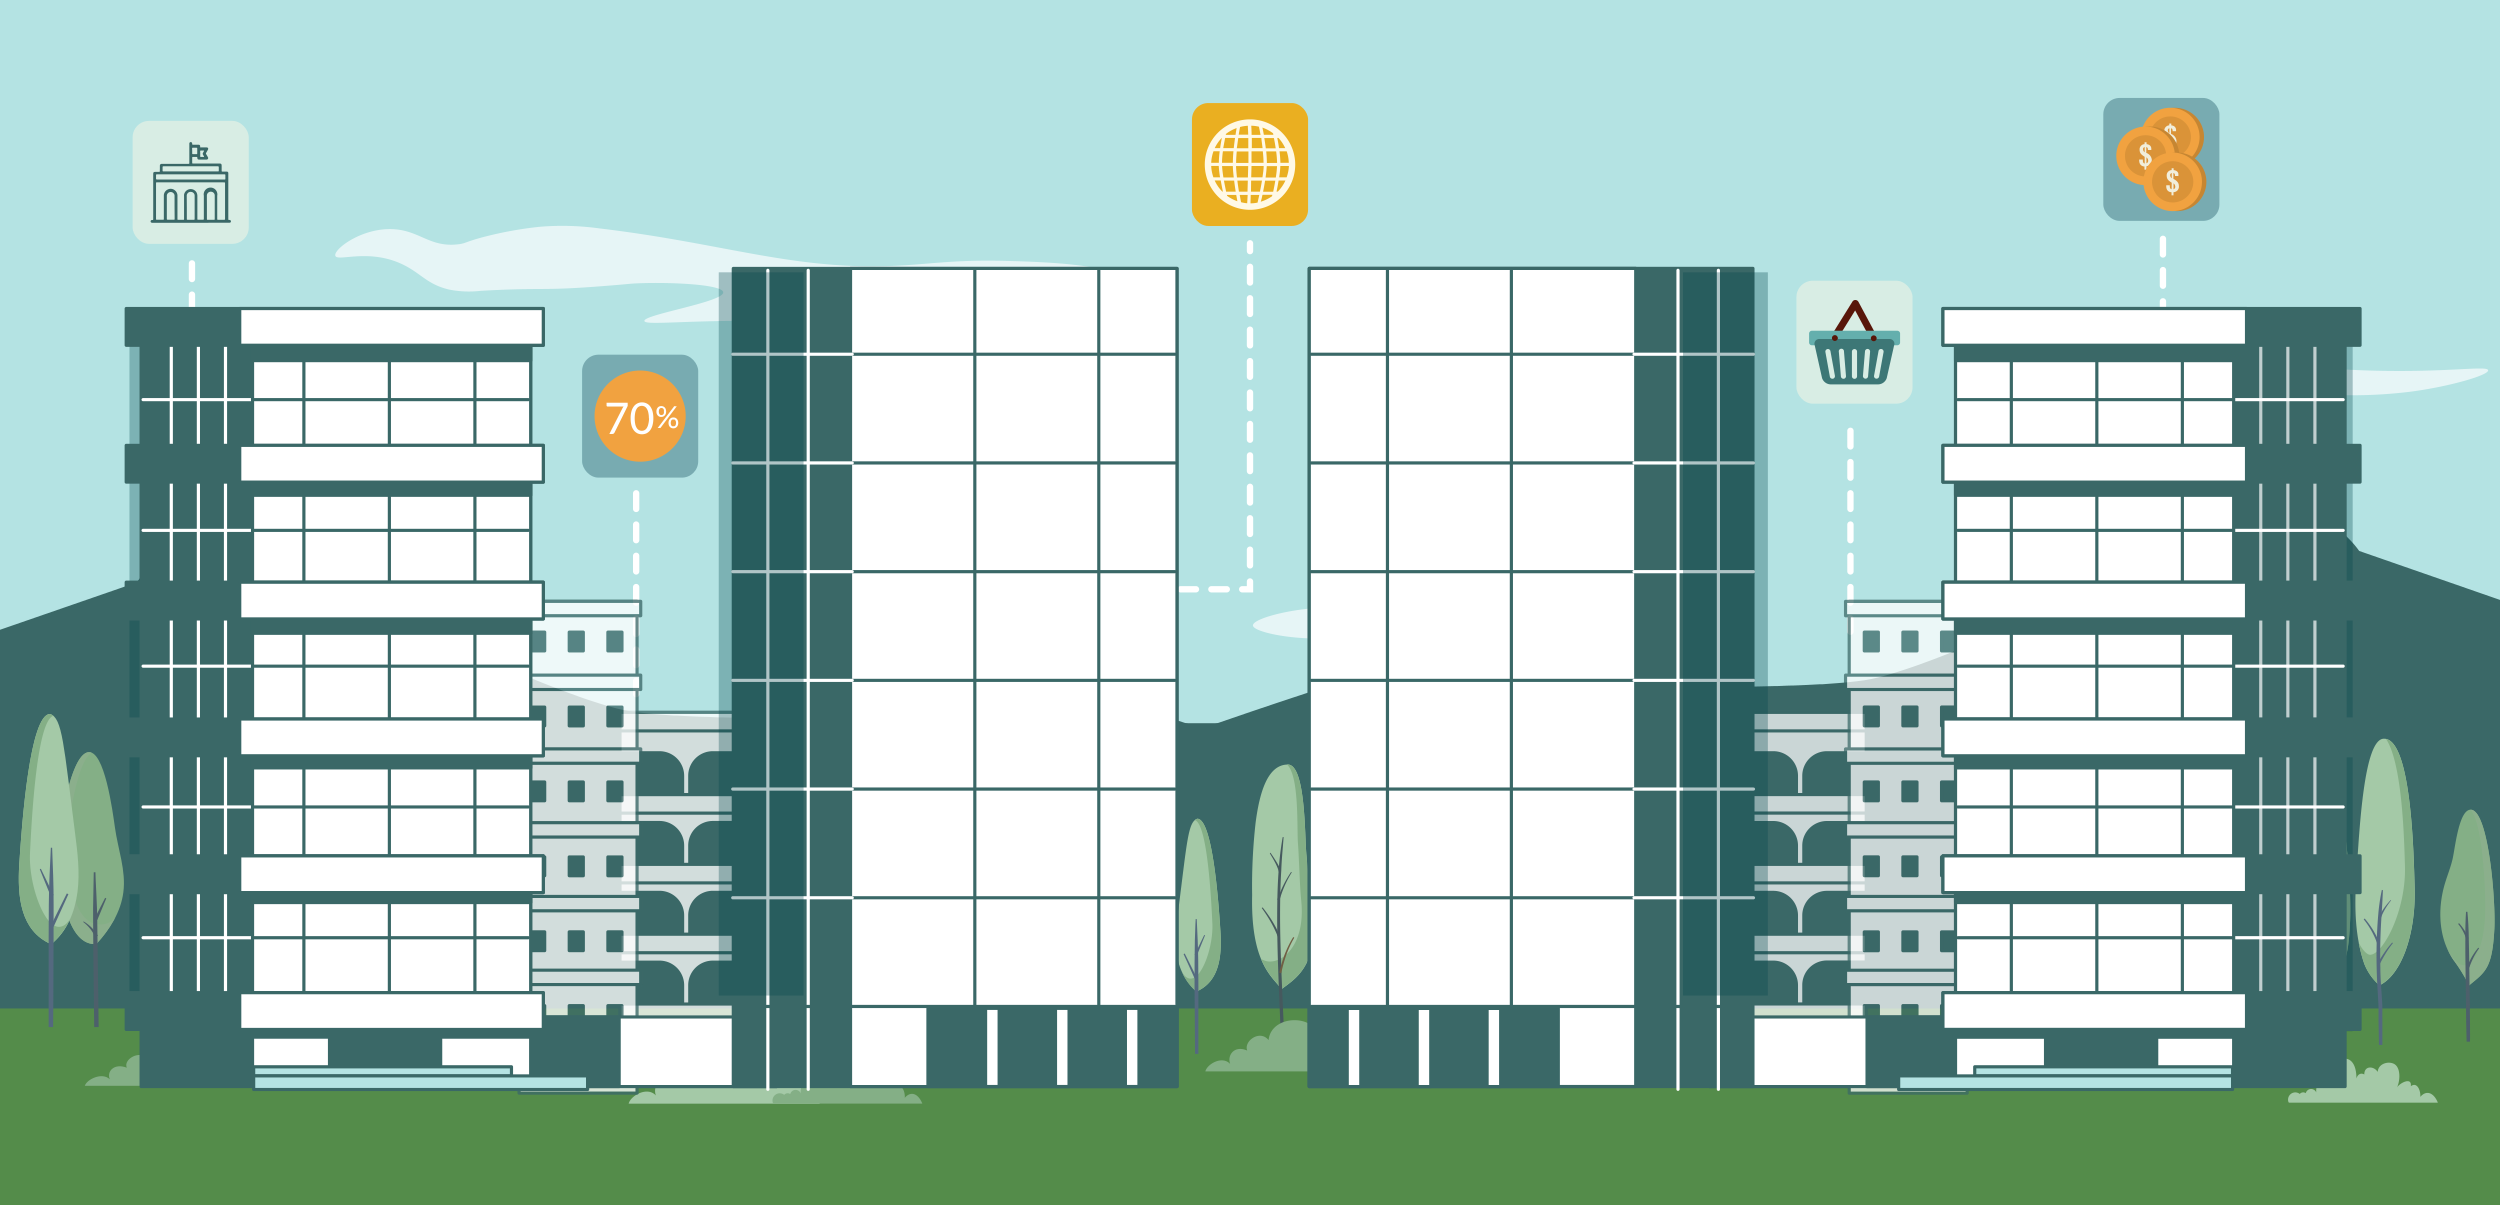 <svg id="Layer_1" data-name="Layer 1" xmlns="http://www.w3.org/2000/svg" xmlns:xlink="http://www.w3.org/1999/xlink" viewBox="0 0 560 270"><rect x="0" y="0" width="560" height="270" fill="#333333" stroke="none"/><defs><style>.cls-1,.cls-30,.cls-31,.cls-32,.cls-33,.cls-38,.cls-39{fill:none;}.cls-2,.cls-8{fill:#548c4b;}.cls-3{clip-path:url(#clip-path);}.cls-4,.cls-40{fill:#b4e3e3;}.cls-5{fill:#36707c;}.cls-24,.cls-5{opacity:0.48;}.cls-37,.cls-6{fill:#3a6867;}.cls-7{clip-path:url(#clip-path-2);}.cls-8{opacity:0.5;}.cls-9{fill:#e6f5f6;}.cls-10{fill:#84af86;}.cls-11{fill:#8baf8c;}.cls-12{fill:#4d606b;}.cls-13{fill:#a4c9a7;}.cls-14{fill:#54697f;}.cls-15{fill:#46595e;}.cls-16{fill:#705e43;}.cls-17{fill:#f1a240;}.cls-18,.cls-36{fill:#fff;}.cls-19{fill:#c68632;}.cls-20{fill:#da9338;}.cls-21{fill:#f1eedb;}.cls-22{fill:#f2a805;opacity:0.87;}.cls-23,.cls-24{fill:#fff9e6;}.cls-25{fill:#581609;}.cls-26{fill:#414042;}.cls-27{fill:#64afad;}.cls-28{fill:#3d7776;}.cls-29{fill:#515254;}.cls-30,.cls-31,.cls-32,.cls-33,.cls-39{stroke:#fff;}.cls-30,.cls-31,.cls-32,.cls-33,.cls-36,.cls-37,.cls-38,.cls-39,.cls-40{stroke-linecap:round;}.cls-30,.cls-31,.cls-32,.cls-33{stroke-miterlimit:10;stroke-width:1.42px;}.cls-31{stroke-dasharray:3.52 3.52;}.cls-32{stroke-dasharray:3.45 3.45;}.cls-33{stroke-dasharray:3.5;}.cls-34{fill:#00444a;opacity:0.31;}.cls-35{opacity:0.77;}.cls-36,.cls-37,.cls-38,.cls-40{stroke:#3a6867;}.cls-36,.cls-37,.cls-38,.cls-39,.cls-40{stroke-linejoin:round;stroke-width:0.71px;}.cls-41{opacity:0.73;}.cls-42{opacity:0.68;}</style><clipPath id="clip-path"><rect class="cls-1" x="-1163" y="-3" width="1727" height="277"/></clipPath><clipPath id="clip-path-2"><rect id="_Rectangle_" data-name="&lt;Rectangle&gt;" class="cls-2" x="-5.53" y="225.92" width="571.53" height="46.08"/></clipPath></defs><title>harvest-illustratioons 2</title><g class="cls-3"><rect class="cls-4" x="-4" y="-9" width="569" height="266"/><rect class="cls-5" x="471.14" y="21.94" width="26.01" height="27.54" rx="3.67" ry="3.67"/><path class="cls-6" d="M446.05,245.14l-.27,0q-21.25,1.59-39.23,3.38c-12.29-13.79-21.9-25.5-39.84-31.26a40.4,40.4,0,0,0-10.95-2.09c-6.81-.32-13.57,1.1-29.25.49a151.54,151.54,0,0,1-21.2-2.18c-5-.88-9.84-2-15.35-3.34-5.07-1.23-10.69-2.66-17.51-4.25l-2-.46c-2.9-.68-6-1.37-9.37-2.11q-3-.65-6.22-1.32l-4-.81-3.54-.72-.57-.11-.6-.12c-.2,0-.4-.09-.61-.12-5.53-1.11-13-2.56-21.45-4l-1.89-.32-2.27-.38-4.26-.68-.93-.15-2.51-.38c-1.2-.19-2.4-.36-3.61-.53-1-.16-2-.29-3-.43-4.75-.66-9.55-1.24-14.25-1.72-11-1.1-21.74-1.58-32.08-1.58-1.24,0-2.47,0-3.7,0s-2.47,0-3.69.06l-2.89.08c-.55,0-1.09,0-1.63.06l-2.77.1-2.69.13-.26,0-2,.11-.38,0-2.21.14q-4.83.32-9.51.76-3.48.32-6.87.71-7.55.85-14.66,2c-.75.11-1.48.22-2.22.35-1,.15-2,.32-3,.49-.64.11-1.27.21-1.89.33-3,.52-6,1.07-8.83,1.64-1.7.32-3.39.67-5,1l-2.45.52c-6.22,1.35-12.07,2.77-17.52,4.2l-1.65.43-1.64.44c-1.94.52-3.83,1-5.65,1.56l-1.36.38c-3.16.9-6.14,1.78-8.93,2.62l-1.57.48-2,.62-1.74.54-3.5,1.09c-10.24,3.2-23.2,7.66-38.06,13.84V141.41l31.63-10.95s6.43-9.65,16.08-8S86.91,138.5,95,141.72c5.3,2.12,19,8.44,30.94,12.95.61.23,1.21.46,1.81.67l2,.73c1.3.46,2.57.89,3.79,1.27.64.21,1.26.41,1.88.59.47.15.93.28,1.39.4a38.67,38.67,0,0,0,4.84,1.08l.72.09c.6.09,1.25.16,1.92.23.93.11,1.92.2,2.94.28l3.73.28.66,0c1.9.11,3.88.21,5.88.28,1.19,0,2.39.09,3.59.12l.55,0c5.29.15,10.54.22,14.83.24h7c5.88,0,32.41-2.59,48.75-4,6-.51,10.62-.85,12.35-.85,3.12,0,19.47,5.29,35.49,10.74l6.79,2.33,25.28,8.87c8.76,1.67,22.11,4.42,38.21,8.61,6.22,1.62,11.93,3.12,17.2,4.54l1.83.5c5.25,1.44,10.05,2.81,14.48,4.21,1.61.5,3.16,1,4.67,1.51,2.46.83,4.8,1.67,7,2.55.82.31,1.64.63,2.43,1,2.53,1,4.93,2.11,7.23,3.25q1.22.6,2.4,1.23c1.54.82,3,1.67,4.47,2.57a76.43,76.43,0,0,1,7.91,5.54c.85.67,1.69,1.37,2.53,2.09l.45.39c2.4,2.1,5.08,4.66,7.78,7.51,1.23,1.3,2.46,2.65,3.67,4,1.62,1.88,3.2,3.84,4.68,5.84.56.75,1.1,1.5,1.63,2.26a58.91,58.91,0,0,1,5.11,8.8C445.88,244.74,446,245,446.05,245.14Z"/><path class="cls-6" d="M113,238.14l.27,0q21.25,1.59,39.23,3.38c12.29-13.79,21.9-25.5,39.84-31.26a40.4,40.4,0,0,1,11-2.09c6.81-.32,13.57,1.1,29.25.49a151.54,151.54,0,0,0,21.2-2.18c5-.88,9.84-2,15.35-3.34,5.07-1.23,10.69-2.66,17.51-4.25l2-.46c2.9-.68,6-1.37,9.37-2.11q3-.65,6.22-1.32l4-.81,3.54-.72.57-.11.6-.12c.2,0,.4-.09.61-.12,5.53-1.11,13-2.56,21.45-4l1.89-.32,2.27-.38,4.26-.68.93-.15,2.51-.38c1.2-.19,2.4-.36,3.61-.53,1-.16,2-.29,3-.43,4.75-.66,9.55-1.24,14.25-1.72,11-1.1,21.74-1.58,32.08-1.58,1.24,0,2.47,0,3.7,0s2.47,0,3.69.06l2.89.08c.55,0,1.09,0,1.63.06l2.77.1,2.69.13.26,0,2,.11.38,0,2.21.14q4.83.32,9.51.76,3.48.32,6.87.71,7.54.85,14.66,2c.75.11,1.48.22,2.22.35,1,.15,2,.32,3,.49.64.11,1.27.21,1.89.33,3,.52,6,1.07,8.83,1.64,1.7.32,3.39.67,5,1l2.45.52c6.22,1.35,12.07,2.77,17.52,4.2l1.65.43,1.64.44c1.94.52,3.83,1,5.65,1.56l1.36.38c3.16.9,6.14,1.78,8.93,2.62l1.57.48,2,.62,1.74.54,3.5,1.09c10.24,3.2,23.2,7.66,38.06,13.84V134.41l-31.63-11s-6.43-9.65-16.08-8-40.2,16.08-48.24,19.3c-5.3,2.12-19,8.44-30.94,12.95-.61.23-1.21.46-1.81.67l-2,.73c-1.3.46-2.57.89-3.79,1.27-.64.21-1.26.41-1.88.59-.47.15-.93.28-1.39.4a38.67,38.67,0,0,1-4.84,1.08l-.72.09c-.6.09-1.25.16-1.92.23-.93.11-1.92.2-2.94.28l-3.73.28-.66,0c-1.9.11-3.88.21-5.88.28-1.19,0-2.39.09-3.59.12l-.55,0c-5.29.15-10.54.22-14.83.24h-7c-5.88,0-32.41-2.59-48.75-4-6-.51-10.62-.85-12.35-.85-3.12,0-19.47,5.29-35.49,10.74l-6.79,2.33-25.28,8.87c-8.76,1.67-22.11,4.42-38.21,8.61-6.22,1.62-11.93,3.12-17.2,4.54l-1.83.5c-5.25,1.44-10,2.81-14.48,4.21-1.61.5-3.16,1-4.67,1.51-2.46.83-4.8,1.67-7,2.55-.82.31-1.64.63-2.43,1-2.53,1-4.93,2.11-7.23,3.25q-1.22.6-2.4,1.23c-1.54.82-3,1.67-4.47,2.57a76.43,76.43,0,0,0-7.91,5.54c-.85.67-1.69,1.37-2.53,2.09l-.45.39c-2.4,2.1-5.08,4.66-7.78,7.51-1.23,1.3-2.46,2.65-3.67,4-1.62,1.88-3.2,3.84-4.68,5.84-.56.75-1.1,1.5-1.63,2.26a58.91,58.91,0,0,0-5.11,8.8C113.12,237.74,113,238,113,238.14Z"/><rect class="cls-6" y="162" width="560" height="67"/><rect id="_Rectangle_2" data-name="&lt;Rectangle&gt;" class="cls-2" x="-5.53" y="225.92" width="571.53" height="46.08"/><g class="cls-7"><rect class="cls-8" x="-5.53" y="225.92" width="580.13" height="53.08"/></g><path class="cls-9" d="M379.34,133.94c-.16-1.17-9.84.7-28.31,0-12.59-.48-16.9-1.68-25.52.28-5.34,1.21-6.35,2.28-11.49,2.8-8.08.83-10.52-1.31-18.79-.84-7,.4-14.64,2.48-14.57,3.93s9,3.42,17.94,2.8c8.46-.59,14.64-3.29,16-1.12,1,1.67-2.18,4.06-1.12,6.16,1.51,3,10.72,3.3,14.58-1.12,1.93-2.22.78-3.62,2.52-5.6,2.81-3.19,7.66-1.65,18.5-1.69a105.38,105.38,0,0,0,13.18-.84C370.51,137.6,379.5,135.07,379.34,133.94Z"/><path class="cls-9" d="M557.34,82.94c-.16-1.17-9.84.7-28.31,0-12.59-.48-16.9-1.68-25.52.28-5.34,1.21-6.35,2.28-11.49,2.8-8.08.83-10.52-1.31-18.79-.84-7,.4-14.64,2.48-14.57,3.93s9,3.42,17.94,2.8c8.46-.59,14.64-3.29,16-1.12,1,1.67-2.18,4.06-1.12,6.16,1.51,3,10.72,3.3,14.58-1.12,1.93-2.22.78-3.62,2.52-5.6,2.81-3.19,7.66-1.65,18.5-1.69a105.38,105.38,0,0,0,13.18-.84C548.51,86.6,557.5,84.07,557.34,82.94Z"/><path class="cls-9" d="M134.24,51.16c27.69,3.29,43.08,9.28,65.6,8.41,8.42-.33,13.43-1.45,25.79-1.12,4.94.13,22.73.59,23,3.36.21,2.18-10.48,5.5-19.62,6.73-10.6,1.43-11.83-.92-24.11.56-8,1-9,2.13-17.38,2.8-5.87.48-8.1.12-16.27,0-17.27-.24-26.75,1.06-26.91,0-.21-1.46,17.89-4.25,17.66-6.44-.17-1.68-11-2.3-19.06-2-2.14.09-1.87.16-7,.56-15.4,1.23-13.23.29-28.31,1.13a22.69,22.69,0,0,1-7-.28c-4.95-1.15-6.3-3.64-10.38-5.61-7.74-3.74-14.77-.5-15.14-2s6.27-6.51,13.46-5.89c5.58.48,7.87,4.05,14,3.36,1.84-.2,1.42-.5,5.89-1.68a85.39,85.39,0,0,1,12.33-2.24A60.85,60.85,0,0,1,134.24,51.16Z"/><path class="cls-10" d="M21.57,211.46c3.05-3.25,5.51-7.24,6.06-11.59.63-4.9-1.21-9.64-1.88-14.48-.48-3.37-2.32-17.64-6.07-16.88-4,.81-6.22,16.88-6.3,18.58C12.75,200.32,15.39,211.93,21.57,211.46Z"/><path class="cls-11" d="M13.38,187.09c.08-1.7,2.28-17.77,6.3-18.58a1.4,1.4,0,0,1,.83.11c-3.41,2.14-5.11,15.9-5.16,17.44-.43,12.55,1.72,21.52,7.57,21a3.92,3.92,0,0,0,2.84-1.48,26.35,26.35,0,0,1-4.19,5.88C15.39,211.93,12.75,200.32,13.38,187.09Z"/><path class="cls-12" d="M21,195.38l-.1,5.42c-.11,3.25,0,7.59,0,11.92l.2,17.35h1l-.23-17.35c-.06-4.33-.07-8.67-.26-11.92s-.23-5.41-.23-5.41Z"/><polygon class="cls-12" points="23.55 201.12 21.18 205.77 21.8 206.06 23.81 201.24 23.55 201.12"/><path class="cls-12" d="M21.91,209.61a8.82,8.82,0,0,0-1.39-1.82,8.94,8.94,0,0,0-1.79-1.39l-.09.13a8.56,8.56,0,0,1,1.57,1.53,8.38,8.38,0,0,1,1.11,1.86Z"/><path class="cls-13" d="M4.32,193.55c.6-9.54,2.4-33.47,6.87-33.62,2.81.84,3.08,7,5.6,26.51.57,4.44,1.14,8.93.57,13.37S15,208.7,11.46,211.5C4.58,208.5,3.86,200.87,4.32,193.55Z"/><path class="cls-10" d="M4.32,193.55c.6-9.54,2.4-33.47,6.87-33.62a2.07,2.07,0,0,1,.75.42c-3.62,1.14-4.83,22.28-5.22,30.85-.3,6.73,3,16.18,6.33,16.41,1.11.07,2-.68,2.64-1.82a15.06,15.06,0,0,1-4.23,5.71C4.58,208.5,3.86,200.87,4.32,193.55Z"/><path class="cls-14" d="M11.39,189.87s-.11,2.51-.29,6.28-.19,8.79-.2,13.81l0,20.1h1S12,220,12,210c0-5,.06-10-.09-13.81s-.23-6.28-.23-6.28Z"/><polygon class="cls-14" points="8.91 194.71 11.38 200.78 11.99 200.5 9.15 194.6 8.91 194.71"/><polygon class="cls-14" points="14.97 200.13 11.4 207.3 12.01 207.59 15.32 200.3 14.97 200.13"/><path class="cls-13" d="M273.38,208.64c-.45-7.16-1.81-25.13-5.16-25.25-2.11.63-2.32,5.26-4.21,19.91a39.34,39.34,0,0,0-.43,10,13.29,13.29,0,0,0,4.43,8.78C273.18,219.87,273.72,214.14,273.38,208.64Z"/><path class="cls-10" d="M273.38,208.64c-.45-7.16-1.81-25.13-5.16-25.25a1.43,1.43,0,0,0-.56.32c2.72.85,3.62,16.73,3.91,23.17.23,5.05-2.23,12.15-4.75,12.32-.83.06-1.47-.51-2-1.37a11.27,11.27,0,0,0,3.17,4.29C273.18,219.87,273.72,214.14,273.38,208.64Z"/><path class="cls-14" d="M268.07,205.88s.08,1.89.21,4.71.15,6.61.16,10.38v15.09h-.75s-.06-7.55-.11-15.09c0-3.78,0-7.55.07-10.38s.18-4.72.18-4.72Z"/><polygon class="cls-14" points="269.93 209.51 268.08 214.07 267.61 213.86 269.75 209.43 269.93 209.51"/><polygon class="cls-14" points="265.38 213.59 268.06 218.97 267.6 219.18 265.12 213.71 265.38 213.59"/><path class="cls-13" d="M49.52,202.64c-.45-7.16-1.8-25.13-5.16-25.25-2.11.63-2.31,5.26-4.2,19.91a39.8,39.8,0,0,0-.44,10,13.31,13.31,0,0,0,4.44,8.78C49.32,213.87,49.86,208.14,49.52,202.64Z"/><path class="cls-10" d="M49.52,202.64c-.45-7.16-1.8-25.13-5.16-25.25a1.43,1.43,0,0,0-.56.32c2.72.85,3.63,16.73,3.92,23.17C48,205.93,45.49,213,43,213.2a2.23,2.23,0,0,1-2-1.37,11.29,11.29,0,0,0,3.18,4.29C49.32,213.87,49.86,208.14,49.52,202.64Z"/><path class="cls-14" d="M44.21,199.88s.09,1.89.22,4.71.14,6.61.15,10.38l0,15.09h-.76s-.05-7.55-.11-15.09c0-3.78,0-7.55.07-10.38s.18-4.72.18-4.72Z"/><polygon class="cls-14" points="46.08 203.51 44.22 208.07 43.76 207.86 45.89 203.43 46.08 203.51"/><polygon class="cls-14" points="41.52 207.59 44.2 212.97 43.74 213.18 41.26 207.71 41.52 207.59"/><path class="cls-13" d="M293.83,206c-.51-4.14-.79-10.36-1.19-14.51s-.15-20.26-4.17-20.23c-4.55,0-6.34,6.33-7.21,13a126.5,126.5,0,0,0-.78,16.23c-.35,15.43,4.62,18.33,6.57,21.1C290,219.35,295.1,216.44,293.83,206Z"/><path class="cls-10" d="M293.83,206c-.51-4.14-.79-10.36-1.19-14.51s-.15-20.26-4.17-20.23h-.19c2.78,2.43,2.21,14.27,2.46,17.63.28,3.69.37,9.22.74,12.91.94,9.35-3.74,13.75-7.18,13.58a3.66,3.66,0,0,1-1.81-.59c1.51,3.65,3.49,5.23,4.56,6.75C290,219.35,295.1,216.44,293.83,206Z"/><path class="cls-15" d="M287.53,187.5l-.16,2.08c-.11,1.32-.28,3.21-.37,5.48-.28,4.54-.34,10.61-.16,16.68s.46,12.13.66,16.7,0,7.63,0,7.63l-.74,0a74.4,74.4,0,0,0,0-7.56c-.18-4.54-.46-10.62-.6-16.7s-.09-12.18.25-16.73a71,71,0,0,1,.91-7.56Z"/><path class="cls-16" d="M286.54,217.88a31.69,31.69,0,0,1,1.24-4.12,23.36,23.36,0,0,1,1.91-3.86l.23.14a22.42,22.42,0,0,0-1.78,3.85A31,31,0,0,0,287,218Z"/><path class="cls-15" d="M282.83,203.27a31.64,31.64,0,0,1,2.12,3,25.15,25.15,0,0,1,1.72,3.31l-.46.19a25,25,0,0,0-1.59-3.31,33.2,33.2,0,0,0-2-3.08Z"/><path class="cls-15" d="M286.14,201.53a25.85,25.85,0,0,1,1.33-3.22,24.83,24.83,0,0,1,1.74-3l.15.1a24.39,24.39,0,0,0-1.59,3,26.37,26.37,0,0,0-1.16,3.23Z"/><path class="cls-15" d="M284.58,191s.7,1,1.31,2a12.54,12.54,0,0,1,.78,1.45,4.57,4.57,0,0,1,.27.73l-.48.11a4.41,4.41,0,0,0-.2-.67,12.34,12.34,0,0,0-.66-1.46c-.53-1-1.16-2-1.16-2Z"/><path class="cls-10" d="M553.61,181.39c-2.79-.44-3.65,8.54-4.24,11.07-.44,1.88-1.18,3.67-1.73,5.52-1.67,5.66-1.41,12.14,1.9,17a37.89,37.89,0,0,1,3.54,5.74c3.62-3,5.21-3.76,5.66-12.72C559.05,201.71,557.47,182,553.61,181.39Z"/><path class="cls-11" d="M553.61,181.39a1.27,1.27,0,0,0-.28,0c2.8,2.46,3.64,19,3.28,24.56-.55,8.33-3.46,10.38-4.62,10.27-1,.09-2.55-1.26-3.8-3.75a15.68,15.68,0,0,0,1.35,2.52,37.89,37.89,0,0,1,3.54,5.74c3.62-3,5.21-3.76,5.66-12.72C559.05,201.71,557.47,182,553.61,181.39Z"/><path class="cls-12" d="M552.7,204.24s.19,1.81.28,4.54.1,6.35.17,10,.09,7.27.13,10,0,4.55,0,4.55h-.76l-.1-4.55c0-2.72-.07-6.36-.12-10s-.1-7.27-.07-10,.16-4.54.16-4.54Z"/><path class="cls-12" d="M550.82,206.79a10.71,10.71,0,0,1,1.21,1.59,12.42,12.42,0,0,1,.91,1.8l-.47.18a12.77,12.77,0,0,0-.77-1.78,10.07,10.07,0,0,0-1.08-1.62Z"/><path class="cls-12" d="M552.65,216.51a19.25,19.25,0,0,1,1.08-2.23,16.25,16.25,0,0,1,1.4-2l.19.15a16,16,0,0,0-1.26,2.07,19.24,19.24,0,0,0-.94,2.23Z"/><path class="cls-13" d="M534,165.47c-4.48,0-5.5,19.9-6.23,31.83-.38,6.22-.21,12.59,1.81,18.51a12.38,12.38,0,0,0,3.42,4.9c4.66-2.15,8.19-10.89,7.89-21.93C540.68,192,540.24,165.35,534,165.47Z"/><path class="cls-10" d="M540.87,198.78c-.19-6.6-.6-32-6.4-33.25,3.74,5.58,4.08,23.3,4.24,28.45.3,10-4.93,19.84-7.79,19.89-.83,0-1.82-1.29-2.56-2.67a33.59,33.59,0,0,0,1.2,4.61,12.38,12.38,0,0,0,3.42,4.9C537.64,218.56,541.17,209.82,540.87,198.78Z"/><path class="cls-14" d="M533.77,199.41s-.08,2.18-.29,5.41-.41,7.56-.28,11.89c0,2.16.18,4.32.31,6.35.06,1,.15,2,.14,2.95s0,1.81,0,2.62v5.43h-.76l-.1-5.43c0-.81,0-1.69,0-2.62s-.07-1.88-.13-2.91c-.12-2-.25-4.2-.29-6.38a109.5,109.5,0,0,1,.37-12,43.46,43.46,0,0,1,.8-5.39Z"/><path class="cls-14" d="M532.8,205.57a13.25,13.25,0,0,1,1.2-2.11,18,18,0,0,1,1.52-1.86l.09.08a17,17,0,0,0-1.35,1.95,12.83,12.83,0,0,0-1,2.13Z"/><path class="cls-14" d="M529.69,205.75a20.86,20.86,0,0,1,1.83,2.5,21.5,21.5,0,0,1,1.41,2.78l-.48.18a19.27,19.27,0,0,0-1.27-2.75,19.5,19.5,0,0,0-1.71-2.53Z"/><path class="cls-14" d="M532.47,216s.72-1.29,1.56-2.53a22.11,22.11,0,0,1,1.82-2.34l.16.13a22.29,22.29,0,0,0-1.68,2.41c-.76,1.25-1.41,2.57-1.41,2.57Z"/><path class="cls-10" d="M521.91,176.82c-2.49-.48-3.25,9.4-3.78,12.19-.39,2.07-1,4.05-1.54,6.08-1.49,6.24-1.25,13.38,1.7,18.76a43,43,0,0,1,3.14,6.33c3.23-3.35,4.64-4.14,5-14C526.75,199.2,525.35,177.5,521.91,176.82Z"/><path class="cls-11" d="M521.91,176.82a1,1,0,0,0-.25,0c2.49,2.71,3.24,21,2.92,27-.49,9.18-3.08,11.44-4.11,11.32-.87.1-2.28-1.4-3.39-4.14a19.15,19.15,0,0,0,1.21,2.78,43,43,0,0,1,3.14,6.33c3.23-3.35,4.64-4.14,5-14C526.75,199.2,525.35,177.5,521.91,176.82Z"/><path class="cls-12" d="M521.1,202s.17,2,.24,5,.1,7,.16,11l.11,11c0,3,0,5,0,5H521s0-2-.09-5l-.11-11c0-4-.09-8-.06-11s.14-5,.14-5Z"/><path class="cls-12" d="M519.42,204.79a11.62,11.62,0,0,1,1.08,1.76,14.94,14.94,0,0,1,.81,2l-.42.19a14.8,14.8,0,0,0-.69-2,11.81,11.81,0,0,0-1-1.78Z"/><path class="cls-12" d="M521.06,215.5a21.91,21.91,0,0,1,1-2.45,18.58,18.58,0,0,1,1.24-2.25l.17.16a18.75,18.75,0,0,0-1.12,2.28,23.13,23.13,0,0,0-.83,2.46Z"/><rect class="cls-5" x="130.39" y="79.45" width="26.01" height="27.54" rx="3.67" ry="3.67"/><path class="cls-17" d="M153.6,93.22A10.21,10.21,0,1,1,143.39,83,10.22,10.22,0,0,1,153.6,93.22Z"/><path class="cls-18" d="M140.6,90.21v.41a1.06,1.06,0,0,1,0,.29,2.07,2.07,0,0,1-.08.2l-2.86,5.77a.68.68,0,0,1-.18.23.53.53,0,0,1-.32.1h-.66l2.9-5.7a2,2,0,0,1,.29-.45h-3.6a.21.21,0,0,1-.16-.07.2.2,0,0,1-.06-.15v-.63Z"/><path class="cls-18" d="M146.35,93.71a5.75,5.75,0,0,1-.2,1.59,3.28,3.28,0,0,1-.54,1.11,2.32,2.32,0,0,1-.81.66,2.42,2.42,0,0,1-1,.21,2.36,2.36,0,0,1-1-.21,2.32,2.32,0,0,1-.81-.66,3.28,3.28,0,0,1-.54-1.11,5.77,5.77,0,0,1-.19-1.59,5.68,5.68,0,0,1,.19-1.59A3.34,3.34,0,0,1,142,91a2.18,2.18,0,0,1,.81-.65,2.22,2.22,0,0,1,1-.22,2.28,2.28,0,0,1,1,.22,2.18,2.18,0,0,1,.81.65,3.34,3.34,0,0,1,.54,1.12A5.65,5.65,0,0,1,146.35,93.71Zm-1,0a5.53,5.53,0,0,0-.14-1.33,2.37,2.37,0,0,0-.35-.86,1.24,1.24,0,0,0-.5-.47,1.46,1.46,0,0,0-.6-.14,1.39,1.39,0,0,0-.6.14,1.26,1.26,0,0,0-.51.47,2.56,2.56,0,0,0-.35.86,6.87,6.87,0,0,0,0,2.66,2.75,2.75,0,0,0,.35.86,1.3,1.3,0,0,0,.51.46,1.39,1.39,0,0,0,.6.14,1.46,1.46,0,0,0,.6-.14,1.28,1.28,0,0,0,.5-.46,2.53,2.53,0,0,0,.35-.86A5.53,5.53,0,0,0,145.39,93.71Z"/><path class="cls-18" d="M149.21,92.19a1.37,1.37,0,0,1-.08.51,1.12,1.12,0,0,1-.24.38,1.21,1.21,0,0,1-.35.24,1.16,1.16,0,0,1-.42.08,1.22,1.22,0,0,1-.43-.08,1,1,0,0,1-.34-.24,1.1,1.1,0,0,1-.23-.38,1.37,1.37,0,0,1-.08-.51,1.39,1.39,0,0,1,.08-.52,1.15,1.15,0,0,1,.23-.39,1,1,0,0,1,.34-.24,1.22,1.22,0,0,1,.43-.08,1.27,1.27,0,0,1,.44.08,1.16,1.16,0,0,1,.34.24,1,1,0,0,1,.23.39A1.39,1.39,0,0,1,149.21,92.19Zm1.72-1.07A.3.3,0,0,1,151,91a.23.23,0,0,1,.13,0h.47L148,95.79a.34.34,0,0,1-.09.08l-.12,0h-.47Zm-2.22,1.07a1.31,1.31,0,0,0,0-.37.54.54,0,0,0-.13-.25.43.43,0,0,0-.19-.14.68.68,0,0,0-.46,0,.4.4,0,0,0-.18.14.65.65,0,0,0-.12.25,1.27,1.27,0,0,0-.05.37,1.25,1.25,0,0,0,.05.36.83.83,0,0,0,.12.25.46.46,0,0,0,.18.13.68.68,0,0,0,.46,0,.5.5,0,0,0,.19-.13.66.66,0,0,0,.13-.25A1.28,1.28,0,0,0,148.71,92.19Zm3.22,2.55a1.36,1.36,0,0,1-.09.51,1.12,1.12,0,0,1-.24.38.92.92,0,0,1-.35.24,1.16,1.16,0,0,1-.42.08,1.26,1.26,0,0,1-.43-.08.88.88,0,0,1-.34-.24,1.1,1.1,0,0,1-.23-.38,1.6,1.6,0,0,1-.08-.51,1.67,1.67,0,0,1,.08-.52,1.26,1.26,0,0,1,.23-.39,1.16,1.16,0,0,1,.34-.24,1.22,1.22,0,0,1,.87,0,1,1,0,0,1,.34.24,1.09,1.09,0,0,1,.23.39A1.42,1.42,0,0,1,151.93,94.74Zm-.5,0a1.32,1.32,0,0,0-.05-.37.59.59,0,0,0-.13-.25.38.38,0,0,0-.19-.14.56.56,0,0,0-.23,0,.54.54,0,0,0-.22,0,.43.43,0,0,0-.19.14.73.73,0,0,0-.12.25,1.32,1.32,0,0,0-.05.37,1.25,1.25,0,0,0,.05.36.73.73,0,0,0,.12.25.41.41,0,0,0,.19.13.54.54,0,0,0,.22,0,.56.56,0,0,0,.23,0,.36.36,0,0,0,.19-.13.59.59,0,0,0,.13-.25A1.25,1.25,0,0,0,151.43,94.74Z"/><path class="cls-19" d="M493.7,30.7a6.56,6.56,0,1,0-6.56,6.56A6.56,6.56,0,0,0,493.7,30.7Z"/><path class="cls-17" d="M492.71,30.7a6.56,6.56,0,1,0-6.56,6.56A6.56,6.56,0,0,0,492.71,30.7Z"/><path class="cls-20" d="M490.77,30.7a4.62,4.62,0,1,0-4.62,4.62A4.62,4.62,0,0,0,490.77,30.7Z"/><path class="cls-21" d="M485.94,30.91c-.64-.43-1.13-.71-1.13-1.61a1.16,1.16,0,0,1,1.11-1.22v-.41h.45v.41c.71.08,1,.46,1.06.9a2.93,2.93,0,0,1,0,.41h-.76c0-.35-.05-.57-.36-.66V30a1.83,1.83,0,0,1,1.22,1.51c0,.9-.33,1.35-1.19,1.47v.72h-.45V33c-.92-.08-1.22-.72-1.18-1.57h.79c0,.43,0,.79.41.9Zm0-2.18a.45.45,0,0,0-.35.49,1,1,0,0,0,.35.69Zm.4,3.64a.58.58,0,0,0,.39-.62.93.93,0,0,0-.39-.71Z"/><path class="cls-19" d="M488.16,34.91a6.56,6.56,0,1,0-6.56,6.56A6.56,6.56,0,0,0,488.16,34.91Z"/><path class="cls-17" d="M487.17,34.91a6.56,6.56,0,1,0-6.56,6.56A6.56,6.56,0,0,0,487.17,34.91Z"/><path class="cls-20" d="M485.23,34.91a4.62,4.62,0,1,0-4.62,4.62A4.62,4.62,0,0,0,485.23,34.91Z"/><path class="cls-21" d="M480.4,35.12c-.64-.43-1.13-.71-1.13-1.61a1.16,1.16,0,0,1,1.11-1.22v-.42h.45v.42c.71.08,1,.46,1.06.9a2.93,2.93,0,0,1,0,.41h-.76c0-.35-.05-.57-.36-.66v1.31A1.83,1.83,0,0,1,482,35.76c0,.9-.33,1.35-1.19,1.47V38h-.45v-.7c-.92-.08-1.22-.72-1.18-1.57H480c0,.43,0,.79.41.9Zm0-2.18a.45.45,0,0,0-.35.49.91.91,0,0,0,.35.68Zm.4,3.64a.58.58,0,0,0,.39-.62.93.93,0,0,0-.39-.71Z"/><path class="cls-19" d="M494.23,40.73a6.56,6.56,0,1,0-6.56,6.56A6.57,6.57,0,0,0,494.23,40.73Z"/><path class="cls-17" d="M493.24,40.73a6.56,6.56,0,1,0-6.56,6.56A6.57,6.57,0,0,0,493.24,40.73Z"/><path class="cls-20" d="M491.3,40.73a4.62,4.62,0,1,0-4.62,4.62A4.62,4.62,0,0,0,491.3,40.73Z"/><path class="cls-21" d="M486.47,40.93c-.64-.42-1.13-.7-1.13-1.61a1.16,1.16,0,0,1,1.11-1.22v-.41h.44v.41c.72.09,1.05.46,1.07.91,0,.14,0,.27,0,.41h-.76c0-.35-.05-.58-.36-.66v1.3c.68.35,1.22.84,1.22,1.52a1.24,1.24,0,0,1-1.2,1.47v.71h-.44v-.69c-.92-.08-1.23-.72-1.18-1.57h.79c0,.42,0,.78.41.89Zm0-2.17a.45.45,0,0,0-.35.49.91.91,0,0,0,.35.68Zm.4,3.63a.56.56,0,0,0,.39-.61.93.93,0,0,0-.39-.71Z"/><rect class="cls-22" x="267" y="23.08" width="26.01" height="27.54" rx="3.67" ry="3.67"/><path class="cls-23" d="M280,47a10.13,10.13,0,1,0-10.13-10.13A10.14,10.14,0,0,0,280,47Zm3.78-10.49V36.4a24.37,24.37,0,0,0-.15-2.48h2.23a24,24,0,0,1,.21,2.57Zm2.28.71a25.09,25.09,0,0,1-.28,2.55h-2.29c.12-.88.22-1.76.26-2.55Zm-2.52-4c-.1-.79-.22-1.57-.34-2.29h2.16c.12.61.27,1.42.4,2.29Zm-.16,7.25h2.29c-.16.93-.33,1.8-.48,2.48h-2.26C283.09,42.18,283.24,41.33,283.38,40.46Zm-.32-4h-2.72c0-.89,0-1.76,0-2.57h2.53c.09.87.16,1.72.16,2.48A.28.28,0,0,1,283.06,36.49Zm0,.71c0,.79-.14,1.66-.27,2.55h-2.52l.07-2.55Zm-.25,6.46H285c0,.12-.05.23-.07.32a8.91,8.91,0,0,1-2.52,1.22C282.54,44.8,282.66,44.27,282.79,43.66Zm3.42-.72h-.29c.15-.69.32-1.56.47-2.48h1.52A8.55,8.55,0,0,1,286.21,42.94Zm2-3.19h-1.7a22.17,22.17,0,0,0,.27-2.55h1.92A8.94,8.94,0,0,1,288.2,39.75Zm.49-3.26h-1.91a23.69,23.69,0,0,0-.2-2.57h1.61A8.75,8.75,0,0,1,288.69,36.49Zm-.79-3.28h-1.42c-.13-.86-.27-1.66-.4-2.29h.27A8.56,8.56,0,0,1,287.9,33.21Zm-2.76-3.37c0,.06,0,.18.07.37h-2.14c-.11-.63-.23-1.18-.32-1.61A8.62,8.62,0,0,1,285.14,29.84Zm-2.32,3.37h-2.44c0-.83,0-1.6,0-2.29h2.13C282.6,31.63,282.72,32.42,282.82,33.21ZM282,28.38c.09.42.22,1.06.36,1.83h-2c0-.87-.05-1.57-.08-2.05A8.29,8.29,0,0,1,282,28.38Zm-1.75,12.08h2.43c-.14.87-.3,1.72-.46,2.48h-2Zm-.09,3.2h1.92c-.16.74-.3,1.35-.39,1.73a8.22,8.22,0,0,1-1.58.16Zm-6-3.2h2.29c.1.86.23,1.71.35,2.48h-2.15C274.52,42.27,274.33,41.39,274.17,40.46Zm-.12-.71c-.14-.88-.25-1.77-.3-2.55h2.42c0,.78.1,1.66.2,2.55Zm.82,4.12c0-.06,0-.13-.05-.21h2.11c.09.53.18,1,.25,1.42A8.93,8.93,0,0,1,274.87,43.87Zm4.51,1.66A8.36,8.36,0,0,1,278,45.3c-.08-.43-.19-1-.3-1.64h1.78Zm.07-2.59h-1.91c-.13-.77-.25-1.62-.36-2.48h2.34Zm.09-3.19h-2.45c-.1-.9-.18-1.77-.21-2.55h2.73Zm-1.77-11.3a8.61,8.61,0,0,1,1.76-.28c0,.48.06,1.17.08,2h-2.13C277.6,29.41,277.71,28.79,277.77,28.45Zm-.4,2.47h2.26c0,.69,0,1.46,0,2.29h-2.58C277.17,32.41,277.27,31.62,277.37,30.92Zm2.29,3c0,.81,0,1.68,0,2.57h-2.76c0-.79.06-1.68.14-2.57ZM274.61,30A8.64,8.64,0,0,1,277,28.69c-.06.38-.15.9-.24,1.52h-2.19C274.59,30.14,274.6,30.08,274.61,30Zm-.18.89h2.22c-.1.7-.2,1.49-.29,2.29H274C274.16,32.36,274.3,31.55,274.43,30.92Zm-.5,3h2.36c-.08.89-.13,1.77-.13,2.57h-2.43A19.93,19.93,0,0,1,273.93,33.92Zm-.28-3h.05c-.13.64-.27,1.44-.39,2.29H272.1A8.56,8.56,0,0,1,273.65,30.92Zm-1.84,3h1.4a21.63,21.63,0,0,0-.19,2.57h-1.71A8.75,8.75,0,0,1,271.81,33.92Zm-.5,3.28H273a24.31,24.31,0,0,0,.29,2.55H271.8A8.94,8.94,0,0,1,271.31,37.2Zm2.14,3.26c.16.93.33,1.8.48,2.48h-.14a8.55,8.55,0,0,1-1.7-2.48Z"/><rect class="cls-24" x="402.4" y="62.88" width="26.01" height="27.54" rx="3.67" ry="3.67"/><path class="cls-25" d="M419.36,75.76a.78.78,0,0,1-.69-.41l-3.12-5.81-3.63,5.85a.78.78,0,0,1-1.07.26.79.79,0,0,1-.26-1.08l4.35-7a.76.76,0,0,1,.68-.37.8.8,0,0,1,.67.41l3.75,7a.78.78,0,0,1-.32,1.06A.77.77,0,0,1,419.36,75.76Z"/><path class="cls-26" d="M419.15,75.64a.65.65,0,1,0,.64-.65A.64.64,0,0,0,419.15,75.64Z"/><path class="cls-27" d="M425,74.09H405.86a.63.63,0,0,0-.62.63v2a.62.62,0,0,0,.62.62H425a.62.62,0,0,0,.62-.62v-2A.63.63,0,0,0,425,74.09Z"/><path class="cls-28" d="M423.24,75.94H407.57a1.06,1.06,0,0,0-1.07,1.42l1.64,7.33A2.09,2.09,0,0,0,410,86.1h10.75a2.07,2.07,0,0,0,1.88-1.41l1.65-7.33A1.06,1.06,0,0,0,423.24,75.94Zm-12.69,8.9h-.1a.58.58,0,0,1-.56-.47l-1-5.51a.57.57,0,1,1,1.13-.21l1,5.51A.59.59,0,0,1,410.55,84.84Zm2.43,0h-.05a.57.57,0,0,1-.57-.53l-.46-5.51a.58.58,0,1,1,1.15-.09l.45,5.51A.58.58,0,0,1,413,84.85Zm3-.55a.57.57,0,0,1-.57.57h0a.58.58,0,0,1-.58-.57V78.77a.58.58,0,0,1,.58-.58h0a.57.57,0,0,1,.57.58Zm2.47,0a.58.58,0,0,1-.57.53h-.05a.59.59,0,0,1-.53-.62l.46-5.51a.57.57,0,1,1,1.14.09Zm2.47.06a.58.58,0,0,1-.56.47h-.1a.57.57,0,0,1-.47-.67l1-5.51a.56.56,0,0,1,.66-.46.59.59,0,0,1,.47.67Z"/><path class="cls-29" d="M411.66,75.64a.65.65,0,0,1-1.29,0"/><path class="cls-25" d="M411.66,75.72a.65.65,0,1,1-.65-.65A.65.65,0,0,1,411.66,75.72Z"/><path class="cls-25" d="M420.37,75.78a.65.65,0,1,1-.65-.65A.65.65,0,0,1,420.37,75.78Z"/><line class="cls-30" x1="280" y1="54.5" x2="280" y2="56.25"/><line class="cls-31" x1="280" y1="59.77" x2="280" y2="128.49"/><polyline class="cls-30" points="280 130.25 280 132 278.25 132"/><line class="cls-32" x1="274.8" y1="132" x2="241.98" y2="132"/><line class="cls-30" x1="240.25" y1="132" x2="238.5" y2="132"/><line class="cls-33" x1="142.5" y1="110.5" x2="142.5" y2="155.5"/><line class="cls-33" x1="414.5" y1="96.5" x2="414.5" y2="141.5"/><line class="cls-33" x1="484.5" y1="53.5" x2="484.5" y2="98.5"/><rect class="cls-24" x="29.71" y="27.08" width="26.01" height="27.54" rx="3.67" ry="3.67"/><path class="cls-6" d="M42.58,31.84h.28a.45.45,0,0,1,.19.4c0,.14.06.19.2.18h1.19c.28,0,.4.11.4.4s.07.21.22.2h1.2c.33,0,.47.23.31.53l-.39.69a.24.24,0,0,0,0,.29c.14.23.27.46.4.69s0,.53-.33.53H44.66c-.34,0-.44-.08-.46-.42,0-.13-.06-.18-.18-.18h-.78c-.14,0-.19.06-.19.2v1c0,.28,0,.28.29.28h5.79c.42,0,.52.11.52.52v1c0,.29,0,.29.3.29s.55,0,.82,0a.33.33,0,0,1,.37.37V49c0,.26,0,.27.25.27a.37.37,0,0,1,.33.2v.24c-.1.18-.27.19-.45.19H34.05a.31.31,0,1,1,0-.62c.27,0,.27,0,.27-.28v-10c0-.4.09-.5.51-.5h.79a.17.17,0,0,0,.19-.19,3.68,3.68,0,0,1,0-.47c0-.24,0-.47,0-.71s.13-.42.43-.43h5.9c.27,0,.27,0,.27-.26V32.29A.5.5,0,0,1,42.58,31.84Zm.14,9H35.25c-.3,0-.3,0-.3.31V49c0,.21,0,.22.24.22h1.28c.23,0,.23,0,.23-.24V43.87a1.49,1.49,0,0,1,.92-1.44,1.45,1.45,0,0,1,1.62.27,1.52,1.52,0,0,1,.51,1.22V49c0,.24,0,.24.23.24h1c.25,0,.25,0,.25-.25V44a2.6,2.6,0,0,1,0-.4A1.51,1.51,0,0,1,44,43.07a1.75,1.75,0,0,1,.21.87V49c0,.22,0,.22.23.22h.84c.42,0,.38,0,.38-.37v-5a1.53,1.53,0,1,1,3,0V49c0,.22,0,.23.22.23h1.25c.27,0,.28,0,.28-.27V41.13c0-.27,0-.28-.28-.28Zm0-1.79H35.17c-.16,0-.23.06-.22.22s0,.43,0,.65,0,.3.32.3h15c.15,0,.21,0,.21-.21s0-.47,0-.7,0-.26-.27-.26Zm0-1.8h-4c-.7,0-1.4,0-2.09,0-.15,0-.21.05-.21.2s0,.52,0,.78a.15.15,0,0,0,.17.17H48.82c.13,0,.19,0,.19-.19s0-.44,0-.66,0-.3-.28-.3ZM39.1,46.4h0c0-.87,0-1.74,0-2.61a.87.87,0,0,0-1.73,0c0,1.74,0,3.49,0,5.23,0,.15.06.2.2.2h1.32c.21,0,.23,0,.23-.22Zm2.75,0h0V49c0,.22,0,.23.23.23h1.26c.25,0,.26,0,.26-.25V45c0-.4,0-.81,0-1.21a.84.84,0,0,0-.77-.8.86.86,0,0,0-1,.88Zm4.5,0h0V49c0,.24,0,.24.24.24h1.26c.24,0,.25,0,.25-.24V44.3c0-.19,0-.37,0-.56a.85.85,0,0,0-.76-.79.87.87,0,0,0-1,.89Zm-3.3-12.59v.54c0,.13.05.18.18.18H44c.12,0,.18,0,.18-.18,0-.36,0-.72,0-1.09a.15.15,0,0,0-.17-.17h-.82a.14.14,0,0,0-.16.16Zm1.8.6V35c0,.11,0,.16.15.16h.6c.1,0,.14,0,.08-.15l-.21-.36a.4.4,0,0,1,0-.42c.07-.11.13-.23.2-.35s0-.16-.08-.16H45a.15.15,0,0,0-.17.17C44.85,34,44.85,34.2,44.85,34.39Z"/><line class="cls-33" x1="43" y1="59" x2="43" y2="81"/><path class="cls-10" d="M270,240h39.29a1.78,1.78,0,0,0-2.62-1.84c1.2-4.3-4.12-6.41-6.63-3-.33-3.9-4-2.74-5-.81,2.15-7.13-10.22-7.88-10.88-1.36-1.9-2.43-5.62.17-4.78,2.34-2.86-1.26-4.55,1-3.82,3C273.78,236.37,270.36,238.38,270,240Z"/><path class="cls-13" d="M512.81,247h33.27c-.83-2.09-2.47-3-3.93-1.3.11-1.44-.74-3.45-2.13-2.38.3-2.22-2.59-.67-3.11.31.67-1.35.86-3.89-.22-5s-3.93-.66-4.09,1.49c-.73-1.28-3-1.56-3,.57-.74-.45-1.51-.05-1.76.91,0-7.12-6.08-4.58-6-.11-1.76-1.26-3.17,1.21-3,3.22a1.24,1.24,0,0,0-2.35.16,1,1,0,0,0-1.34.18,1.62,1.62,0,0,0-2.49,1.92C512.7,246.86,512.85,247.1,512.81,247Z"/><path class="cls-10" d="M19,243.22H58.31c.12-1.43-1.23-2.08-2.62-1.59,1.2-3.71-4.12-5.53-6.63-2.59-.32-3.37-4-2.38-5-.7,2.15-6.16-10.22-6.81-10.88-1.18-1.9-2.1-5.61.14-4.78,2-2.86-1.09-4.55.87-3.81,2.59C22.82,240.08,19.4,241.82,19,243.22Z"/><path class="cls-13" d="M140.82,247.22h42.76a1.93,1.93,0,0,0-2.85-2c1.31-4.68-4.48-7-7.22-3.27-.35-4.25-4.3-3-5.4-.89,2.35-7.76-11.12-8.58-11.84-1.48-2.06-2.65-6.11.18-5.2,2.54-3.11-1.37-4.95,1.1-4.15,3.27C145,243.27,141.23,245.45,140.82,247.22Z"/><path class="cls-10" d="M173.33,247.21H206.6c-.83-2.09-2.46-3-3.93-1.3.11-1.44-.74-3.45-2.13-2.38.3-2.21-2.59-.67-3.11.31.67-1.35.86-3.88-.22-5s-3.93-.67-4.09,1.48c-.73-1.28-3-1.56-3,.57-.74-.44-1.51-.05-1.76.91,0-7.12-6.08-4.58-6-.11-1.76-1.26-3.17,1.21-3,3.22a1.24,1.24,0,0,0-2.35.16,1,1,0,0,0-1.34.18,1.62,1.62,0,0,0-2.49,1.92C173.22,247.07,173.37,247.31,173.33,247.21Z"/><rect class="cls-34" x="508" y="69" width="19" height="162"/><rect class="cls-34" x="29" y="69" width="19" height="161"/><g class="cls-35"><rect class="cls-36" x="138.88" y="159.57" width="35.06" height="83.82"/><rect class="cls-36" x="138.88" y="159.57" width="35.06" height="4.15"/><path class="cls-37" d="M138.88,168.62h8.85a5.17,5.17,0,0,1,5.17,5.17v4.44a0,0,0,0,1,0,0h-14a0,0,0,0,1,0,0v-9.61A0,0,0,0,1,138.88,168.62Z"/><path class="cls-37" d="M159.69,168.62h13.54a0,0,0,0,1,0,0v9.61a0,0,0,0,1,0,0H154.51a0,0,0,0,1,0,0v-4.44A5.17,5.17,0,0,1,159.69,168.62Z"/><rect class="cls-36" x="138.88" y="177.99" width="35.06" height="4.15"/><path class="cls-37" d="M138.88,184.25h8.85a5.17,5.17,0,0,1,5.17,5.17v4.44a0,0,0,0,1,0,0h-14a0,0,0,0,1,0,0v-9.61A0,0,0,0,1,138.88,184.25Z"/><path class="cls-37" d="M159.69,184.25h13.54a0,0,0,0,1,0,0v9.61a0,0,0,0,1,0,0H154.51a0,0,0,0,1,0,0v-4.44A5.17,5.17,0,0,1,159.69,184.25Z"/><rect class="cls-36" x="138.88" y="193.62" width="35.06" height="4.15"/><path class="cls-37" d="M138.88,199.89h8.85a5.17,5.17,0,0,1,5.17,5.17v4.44a0,0,0,0,1,0,0h-14a0,0,0,0,1,0,0v-9.61A0,0,0,0,1,138.88,199.89Z"/><path class="cls-37" d="M159.69,199.89h13.54a0,0,0,0,1,0,0v9.61a0,0,0,0,1,0,0H154.51a0,0,0,0,1,0,0v-4.44A5.17,5.17,0,0,1,159.69,199.89Z"/><rect class="cls-36" x="138.88" y="209.26" width="35.06" height="4.15"/><path class="cls-37" d="M138.88,215.53h8.85a5.17,5.17,0,0,1,5.17,5.17v4.44a0,0,0,0,1,0,0h-14a0,0,0,0,1,0,0v-9.61A0,0,0,0,1,138.88,215.53Z"/><path class="cls-37" d="M159.69,215.53h13.54a0,0,0,0,1,0,0v9.61a0,0,0,0,1,0,0H154.51a0,0,0,0,1,0,0V220.7A5.17,5.17,0,0,1,159.69,215.53Z"/><rect class="cls-36" x="138.88" y="224.9" width="35.06" height="4.15"/></g><g class="cls-35"><rect class="cls-36" x="116.27" y="134.7" width="26.43" height="110.16"/><rect class="cls-37" x="136.17" y="225.27" width="3.15" height="4.2"/><rect class="cls-37" x="127.51" y="225.27" width="3.15" height="4.2"/><rect class="cls-37" x="118.86" y="225.27" width="3.15" height="4.2"/><rect class="cls-37" x="136.17" y="208.74" width="3.15" height="4.2"/><rect class="cls-37" x="127.51" y="208.74" width="3.15" height="4.2"/><rect class="cls-37" x="118.86" y="208.74" width="3.15" height="4.2"/><rect class="cls-37" x="136.17" y="191.96" width="3.15" height="4.2"/><rect class="cls-37" x="127.51" y="191.96" width="3.15" height="4.2"/><rect class="cls-37" x="118.86" y="191.96" width="3.15" height="4.2"/><rect class="cls-37" x="136.17" y="175.17" width="3.15" height="4.2"/><rect class="cls-37" x="127.51" y="175.17" width="3.15" height="4.2"/><rect class="cls-37" x="118.86" y="175.17" width="3.15" height="4.2"/><rect class="cls-37" x="136.17" y="158.39" width="3.15" height="4.2"/><rect class="cls-37" x="127.51" y="158.39" width="3.15" height="4.2"/><rect class="cls-37" x="118.86" y="158.39" width="3.15" height="4.2"/><rect class="cls-37" x="136.17" y="141.6" width="3.15" height="4.2"/><rect class="cls-37" x="127.51" y="141.6" width="3.15" height="4.2"/><rect class="cls-37" x="118.86" y="141.6" width="3.15" height="4.2"/><rect class="cls-36" x="115.45" y="134.7" width="28.07" height="3.22"/><rect class="cls-36" x="115.45" y="151.23" width="28.07" height="3.22"/><rect class="cls-36" x="115.45" y="167.75" width="28.07" height="3.22"/><rect class="cls-36" x="115.45" y="184.28" width="28.07" height="3.22"/><rect class="cls-36" x="115.45" y="200.8" width="28.07" height="3.22"/><rect class="cls-36" x="115.45" y="217.32" width="28.07" height="3.22"/><rect class="cls-36" x="116.27" y="232.01" width="26.43" height="3.22"/></g><rect id="_Rectangle_3" data-name="&lt;Rectangle&gt;" class="cls-36" x="114.87" y="227.8" width="59.06" height="15.59"/><rect id="_Rectangle_4" data-name="&lt;Rectangle&gt;" class="cls-37" x="114.87" y="227.8" width="23.82" height="15.59"/><rect class="cls-37" x="164.26" y="60.13" width="99.39" height="183.26"/><rect class="cls-36" x="190.52" y="60.13" width="73.12" height="183.26"/><rect class="cls-37" x="207.86" y="225.87" width="55.78" height="17.51"/><rect class="cls-36" x="220.77" y="225.87" width="3.04" height="17.51"/><rect class="cls-36" x="236.43" y="225.87" width="3.04" height="17.51"/><rect class="cls-36" x="252.09" y="225.87" width="3.04" height="17.51"/><line class="cls-38" x1="218.36" y1="225.87" x2="218.36" y2="60.55"/><line class="cls-39" x1="181.04" y1="244.01" x2="181.04" y2="60.55"/><line class="cls-39" x1="172" y1="244.01" x2="172" y2="60.55"/><line class="cls-38" x1="246.13" y1="225.87" x2="246.13" y2="60.55"/><line class="cls-38" x1="190.9" y1="79.35" x2="263.22" y2="79.35"/><line class="cls-38" x1="190.9" y1="103.7" x2="263.22" y2="103.7"/><line class="cls-38" x1="190.9" y1="128.05" x2="263.22" y2="128.05"/><line class="cls-38" x1="190.9" y1="152.4" x2="263.22" y2="152.4"/><line class="cls-38" x1="190.9" y1="176.75" x2="263.22" y2="176.75"/><line class="cls-38" x1="190.9" y1="201.1" x2="263.22" y2="201.1"/><line class="cls-39" x1="190.9" y1="79.35" x2="164.13" y2="79.35"/><line class="cls-39" x1="190.9" y1="103.7" x2="164.13" y2="103.7"/><line class="cls-39" x1="190.9" y1="128.05" x2="164.13" y2="128.05"/><line class="cls-39" x1="190.9" y1="152.4" x2="164.13" y2="152.4"/><line class="cls-39" x1="190.9" y1="176.75" x2="164.13" y2="176.75"/><line class="cls-39" x1="190.9" y1="201.1" x2="164.13" y2="201.1"/><line class="cls-38" x1="164.54" y1="225.45" x2="263.22" y2="225.45"/><rect class="cls-37" x="31.61" y="71.09" width="87.26" height="172.3"/><line class="cls-39" x1="56.65" y1="89.52" x2="32.05" y2="89.52"/><line class="cls-39" x1="56.65" y1="118.8" x2="32.05" y2="118.8"/><line class="cls-39" x1="56.65" y1="149.22" x2="32.05" y2="149.22"/><line class="cls-39" x1="56.65" y1="180.76" x2="32.05" y2="180.76"/><line class="cls-39" x1="56.65" y1="210.05" x2="32.05" y2="210.05"/><rect class="cls-36" x="56.57" y="71.09" width="62.3" height="172.3"/><rect class="cls-37" x="56.57" y="71.09" width="62.3" height="9.69"/><rect class="cls-37" x="56.57" y="101.25" width="62.3" height="9.69"/><rect class="cls-37" x="56.57" y="132.16" width="62.3" height="9.69"/><rect class="cls-37" x="56.57" y="162.32" width="62.3" height="9.69"/><rect class="cls-37" x="56.57" y="224.03" width="62.3" height="8.29"/><rect class="cls-37" x="56.57" y="192.48" width="62.3" height="9.69"/><rect class="cls-37" x="73.81" y="226.44" width="24.9" height="16.95"/><line class="cls-38" x1="68.07" y1="76.38" x2="68.07" y2="225.48"/><line class="cls-38" x1="87.22" y1="76.38" x2="87.22" y2="225.48"/><line class="cls-38" x1="106.38" y1="76.38" x2="106.38" y2="225.48"/><line class="cls-39" x1="38.37" y1="76.38" x2="38.37" y2="225.48"/><line class="cls-39" x1="44.44" y1="76.38" x2="44.44" y2="225.48"/><line class="cls-39" x1="50.51" y1="76.38" x2="50.51" y2="225.48"/><rect class="cls-37" x="28.27" y="69.11" width="93.43" height="8.23"/><rect class="cls-36" x="53.7" y="69.11" width="68" height="8.23"/><rect class="cls-37" x="28.27" y="99.76" width="93.43" height="8.23"/><rect class="cls-36" x="53.7" y="99.76" width="68" height="8.23"/><rect class="cls-37" x="28.27" y="130.41" width="93.43" height="8.23"/><rect class="cls-36" x="53.7" y="130.41" width="68" height="8.23"/><rect class="cls-37" x="28.27" y="161.06" width="93.43" height="8.23"/><rect class="cls-36" x="53.7" y="161.06" width="68" height="8.23"/><rect class="cls-37" x="28.27" y="191.71" width="93.43" height="8.23"/><rect class="cls-36" x="53.7" y="191.71" width="68" height="8.23"/><rect class="cls-37" x="28.27" y="222.36" width="93.43" height="8.23"/><rect class="cls-36" x="53.7" y="222.36" width="68" height="8.23"/><line class="cls-38" x1="56.65" y1="89.52" x2="118.34" y2="89.52"/><line class="cls-38" x1="56.65" y1="118.8" x2="118.34" y2="118.8"/><line class="cls-38" x1="56.65" y1="149.22" x2="118.34" y2="149.22"/><line class="cls-38" x1="56.65" y1="180.76" x2="118.34" y2="180.76"/><line class="cls-38" x1="56.65" y1="210.05" x2="118.34" y2="210.05"/><rect class="cls-40" x="56.82" y="238.96" width="57.75" height="2.04"/><rect class="cls-40" x="56.82" y="241" width="74.8" height="3.05"/><g class="cls-41"><rect class="cls-36" x="382.98" y="159.57" width="35.06" height="83.82" transform="translate(801.02 402.96) rotate(-180)"/><rect class="cls-36" x="382.98" y="159.57" width="35.06" height="4.15" transform="translate(801.02 323.29) rotate(-180)"/><path class="cls-37" d="M404,168.62h14a0,0,0,0,1,0,0v4.44a5.17,5.17,0,0,1-5.17,5.17H404a0,0,0,0,1,0,0v-9.61A0,0,0,0,1,404,168.62Z" transform="translate(822.06 346.85) rotate(-180)"/><path class="cls-37" d="M383.69,168.62H402.4a0,0,0,0,1,0,0v9.61a0,0,0,0,1,0,0H388.86a5.17,5.17,0,0,1-5.17-5.17v-4.44A0,0,0,0,1,383.69,168.62Z" transform="translate(786.09 346.85) rotate(-180)"/><rect class="cls-36" x="382.98" y="177.99" width="35.06" height="4.15" transform="translate(801.02 360.12) rotate(-180)"/><path class="cls-37" d="M404,184.25h14a0,0,0,0,1,0,0v4.44a5.17,5.17,0,0,1-5.17,5.17H404a0,0,0,0,1,0,0v-9.61A0,0,0,0,1,404,184.25Z" transform="translate(822.06 378.12) rotate(-180)"/><path class="cls-37" d="M383.69,184.25H402.4a0,0,0,0,1,0,0v9.61a0,0,0,0,1,0,0H388.86a5.17,5.17,0,0,1-5.17-5.17v-4.44A0,0,0,0,1,383.69,184.25Z" transform="translate(786.09 378.12) rotate(-180)"/><rect class="cls-36" x="382.98" y="193.62" width="35.06" height="4.15" transform="translate(801.02 391.39) rotate(-180)"/><path class="cls-37" d="M404,199.89h14a0,0,0,0,1,0,0v4.44a5.17,5.17,0,0,1-5.17,5.17H404a0,0,0,0,1,0,0v-9.61A0,0,0,0,1,404,199.89Z" transform="translate(822.06 409.4) rotate(-180)"/><path class="cls-37" d="M383.69,199.89H402.4a0,0,0,0,1,0,0v9.61a0,0,0,0,1,0,0H388.86a5.17,5.17,0,0,1-5.17-5.17v-4.44A0,0,0,0,1,383.69,199.89Z" transform="translate(786.09 409.4) rotate(-180)"/><rect class="cls-36" x="382.98" y="209.26" width="35.06" height="4.15" transform="translate(801.02 422.67) rotate(-180)"/><path class="cls-37" d="M404,215.53h14a0,0,0,0,1,0,0V220a5.17,5.17,0,0,1-5.17,5.17H404a0,0,0,0,1,0,0v-9.61a0,0,0,0,1,0,0Z" transform="translate(822.06 440.67) rotate(-180)"/><path class="cls-37" d="M383.69,215.53H402.4a0,0,0,0,1,0,0v9.61a0,0,0,0,1,0,0H388.86a5.17,5.17,0,0,1-5.17-5.17v-4.44A0,0,0,0,1,383.69,215.53Z" transform="translate(786.09 440.67) rotate(-180)"/><rect class="cls-36" x="382.98" y="224.9" width="35.06" height="4.15" transform="translate(801.02 453.94) rotate(-180)"/></g><g class="cls-41"><rect class="cls-36" x="414.22" y="134.7" width="26.43" height="110.16" transform="translate(854.87 379.57) rotate(-180)"/><rect class="cls-37" x="417.6" y="225.27" width="3.15" height="4.2" transform="translate(838.35 454.73) rotate(-180)"/><rect class="cls-37" x="426.26" y="225.27" width="3.15" height="4.2" transform="translate(855.66 454.73) rotate(-180)"/><rect class="cls-37" x="434.91" y="225.27" width="3.15" height="4.2" transform="translate(872.97 454.73) rotate(-180)"/><rect class="cls-37" x="417.6" y="208.74" width="3.15" height="4.2" transform="translate(838.35 421.69) rotate(-180)"/><rect class="cls-37" x="426.26" y="208.74" width="3.15" height="4.2" transform="translate(855.66 421.69) rotate(-180)"/><rect class="cls-37" x="434.91" y="208.74" width="3.15" height="4.2" transform="translate(872.97 421.69) rotate(-180)"/><rect class="cls-37" x="417.6" y="191.96" width="3.15" height="4.2" transform="translate(838.35 388.11) rotate(-180)"/><rect class="cls-37" x="426.26" y="191.96" width="3.15" height="4.2" transform="translate(855.66 388.11) rotate(-180)"/><rect class="cls-37" x="434.91" y="191.96" width="3.15" height="4.2" transform="translate(872.97 388.11) rotate(-180)"/><rect class="cls-37" x="417.6" y="175.17" width="3.15" height="4.2" transform="translate(838.35 354.54) rotate(-180)"/><rect class="cls-37" x="426.26" y="175.17" width="3.15" height="4.2" transform="translate(855.66 354.54) rotate(-180)"/><rect class="cls-37" x="434.91" y="175.17" width="3.15" height="4.2" transform="translate(872.97 354.54) rotate(-180)"/><rect class="cls-37" x="417.6" y="158.39" width="3.15" height="4.2" transform="translate(838.35 320.97) rotate(-180)"/><rect class="cls-37" x="426.26" y="158.39" width="3.15" height="4.2" transform="translate(855.66 320.97) rotate(-180)"/><rect class="cls-37" x="434.91" y="158.39" width="3.15" height="4.2" transform="translate(872.97 320.97) rotate(-180)"/><rect class="cls-37" x="417.6" y="141.6" width="3.15" height="4.2" transform="translate(838.35 287.4) rotate(-180)"/><rect class="cls-37" x="426.26" y="141.6" width="3.15" height="4.2" transform="translate(855.66 287.4) rotate(-180)"/><rect class="cls-37" x="434.91" y="141.6" width="3.15" height="4.2" transform="translate(872.97 287.4) rotate(-180)"/><rect class="cls-36" x="413.4" y="134.7" width="28.07" height="3.22" transform="translate(854.87 272.63) rotate(-180)"/><rect class="cls-36" x="413.4" y="151.23" width="28.07" height="3.22" transform="translate(854.87 305.68) rotate(-180)"/><rect class="cls-36" x="413.4" y="167.75" width="28.07" height="3.22" transform="translate(854.87 338.73) rotate(-180)"/><rect class="cls-36" x="413.4" y="184.28" width="28.07" height="3.22" transform="translate(854.87 371.78) rotate(-180)"/><rect class="cls-36" x="413.4" y="200.8" width="28.07" height="3.22" transform="translate(854.87 404.82) rotate(-180)"/><rect class="cls-36" x="413.4" y="217.32" width="28.07" height="3.22" transform="translate(854.87 437.87) rotate(-180)"/><rect class="cls-36" x="414.22" y="232.01" width="26.43" height="3.22" transform="translate(854.87 467.25) rotate(-180)"/></g><rect id="_Rectangle_5" data-name="&lt;Rectangle&gt;" class="cls-36" x="382.98" y="227.8" width="59.06" height="15.59" transform="translate(825.03 471.19) rotate(-180)"/><rect id="_Rectangle_6" data-name="&lt;Rectangle&gt;" class="cls-37" x="418.22" y="227.8" width="23.82" height="15.59" transform="translate(860.26 471.19) rotate(-180)"/><rect class="cls-37" x="293.27" y="60.13" width="99.39" height="183.26" transform="translate(685.93 303.51) rotate(-180)"/><rect class="cls-36" x="293.27" y="60.13" width="73.12" height="183.26" transform="translate(659.67 303.51) rotate(-180)"/><rect class="cls-37" x="293.27" y="225.87" width="55.78" height="17.51" transform="translate(642.33 469.26) rotate(-180)"/><rect class="cls-36" x="333.12" y="225.87" width="3.04" height="17.51" transform="translate(669.27 469.26) rotate(-180)"/><rect class="cls-36" x="317.45" y="225.87" width="3.04" height="17.51" transform="translate(637.94 469.26) rotate(-180)"/><rect class="cls-36" x="301.79" y="225.87" width="3.04" height="17.51" transform="translate(606.61 469.26) rotate(-180)"/><line class="cls-38" x1="338.55" y1="225.87" x2="338.55" y2="60.55"/><line class="cls-39" x1="375.87" y1="244.01" x2="375.87" y2="60.55"/><line class="cls-39" x1="384.92" y1="244.01" x2="384.92" y2="60.55"/><line class="cls-38" x1="310.79" y1="225.87" x2="310.79" y2="60.55"/><line class="cls-38" x1="366.02" y1="79.35" x2="293.7" y2="79.35"/><line class="cls-38" x1="366.02" y1="103.7" x2="293.7" y2="103.7"/><line class="cls-38" x1="366.02" y1="128.05" x2="293.7" y2="128.05"/><line class="cls-38" x1="366.02" y1="152.4" x2="293.7" y2="152.4"/><line class="cls-38" x1="366.02" y1="176.75" x2="293.7" y2="176.75"/><line class="cls-38" x1="366.02" y1="201.1" x2="293.7" y2="201.1"/><line class="cls-39" x1="366.02" y1="79.35" x2="392.78" y2="79.35"/><line class="cls-39" x1="366.02" y1="103.7" x2="392.78" y2="103.7"/><line class="cls-39" x1="366.02" y1="128.05" x2="392.78" y2="128.05"/><line class="cls-39" x1="366.02" y1="152.4" x2="392.78" y2="152.4"/><line class="cls-39" x1="366.02" y1="176.75" x2="392.78" y2="176.75"/><line class="cls-39" x1="366.02" y1="201.1" x2="392.78" y2="201.1"/><line class="cls-38" x1="392.38" y1="225.45" x2="293.7" y2="225.45"/><rect class="cls-37" x="438.05" y="71.09" width="87.26" height="172.3" transform="translate(963.35 314.48) rotate(-180)"/><line class="cls-39" x1="500.27" y1="89.52" x2="524.87" y2="89.52"/><line class="cls-39" x1="500.27" y1="118.8" x2="524.87" y2="118.8"/><line class="cls-39" x1="500.27" y1="149.22" x2="524.87" y2="149.22"/><line class="cls-39" x1="500.27" y1="180.76" x2="524.87" y2="180.76"/><line class="cls-39" x1="500.27" y1="210.05" x2="524.87" y2="210.05"/><rect class="cls-36" x="438.05" y="71.09" width="62.3" height="172.3" transform="translate(938.39 314.48) rotate(-180)"/><rect class="cls-37" x="438.05" y="71.09" width="62.3" height="9.69" transform="translate(938.39 151.87) rotate(-180)"/><rect class="cls-37" x="438.05" y="101.25" width="62.3" height="9.69" transform="translate(938.39 212.19) rotate(-180)"/><rect class="cls-37" x="438.05" y="132.16" width="62.3" height="9.69" transform="translate(938.39 274.01) rotate(-180)"/><rect class="cls-37" x="438.05" y="162.32" width="62.3" height="9.69" transform="translate(938.39 334.33) rotate(-180)"/><rect class="cls-37" x="438.05" y="224.03" width="62.3" height="8.29" transform="translate(938.39 456.36) rotate(-180)"/><rect class="cls-37" x="438.05" y="192.48" width="62.3" height="9.69" transform="translate(938.39 394.65) rotate(-180)"/><rect class="cls-37" x="458.2" y="226.44" width="24.9" height="16.95" transform="translate(941.3 469.83) rotate(-180)"/><line class="cls-38" x1="488.85" y1="76.38" x2="488.85" y2="225.48"/><line class="cls-38" x1="469.69" y1="76.38" x2="469.69" y2="225.48"/><line class="cls-38" x1="450.54" y1="76.38" x2="450.54" y2="225.48"/><g class="cls-42"><line class="cls-39" x1="518.54" y1="76.38" x2="518.54" y2="225.48"/><line class="cls-39" x1="512.48" y1="76.38" x2="512.48" y2="225.48"/><line class="cls-39" x1="506.41" y1="76.38" x2="506.41" y2="225.48"/></g><rect class="cls-37" x="435.21" y="69.11" width="93.43" height="8.23" transform="translate(963.86 146.45) rotate(-180)"/><rect class="cls-36" x="435.21" y="69.11" width="68" height="8.23" transform="translate(938.43 146.45) rotate(-180)"/><rect class="cls-37" x="435.21" y="99.76" width="93.43" height="8.23" transform="translate(963.86 207.75) rotate(-180)"/><rect class="cls-36" x="435.21" y="99.76" width="68" height="8.23" transform="translate(938.43 207.75) rotate(-180)"/><rect class="cls-37" x="435.21" y="130.41" width="93.43" height="8.23" transform="translate(963.86 269.05) rotate(-180)"/><rect class="cls-36" x="435.21" y="130.41" width="68" height="8.23" transform="translate(938.43 269.05) rotate(-180)"/><rect class="cls-37" x="435.21" y="161.06" width="93.43" height="8.23" transform="translate(963.86 330.35) rotate(-180)"/><rect class="cls-36" x="435.21" y="161.06" width="68" height="8.23" transform="translate(938.43 330.35) rotate(-180)"/><rect class="cls-37" x="435.21" y="191.71" width="93.43" height="8.23" transform="translate(963.86 391.65) rotate(-180)"/><rect class="cls-36" x="435.21" y="191.71" width="68" height="8.23" transform="translate(938.43 391.65) rotate(-180)"/><rect class="cls-37" x="435.21" y="222.36" width="93.43" height="8.23" transform="translate(963.86 452.95) rotate(-180)"/><rect class="cls-36" x="435.21" y="222.36" width="68" height="8.23" transform="translate(938.43 452.95) rotate(-180)"/><line class="cls-38" x1="500.27" y1="89.52" x2="438.57" y2="89.52"/><line class="cls-38" x1="500.27" y1="118.8" x2="438.57" y2="118.8"/><line class="cls-38" x1="500.27" y1="149.22" x2="438.57" y2="149.22"/><line class="cls-38" x1="500.27" y1="180.76" x2="438.57" y2="180.76"/><line class="cls-38" x1="500.27" y1="210.05" x2="438.57" y2="210.05"/><rect class="cls-40" x="442.35" y="238.96" width="57.75" height="2.04" transform="translate(942.44 479.96) rotate(-180)"/><rect class="cls-40" x="425.3" y="241" width="74.8" height="3.05" transform="translate(925.4 485.05) rotate(-180)"/><rect class="cls-34" x="377" y="61" width="19" height="162"/><rect class="cls-34" x="161" y="61" width="19" height="162"/></g></svg>
